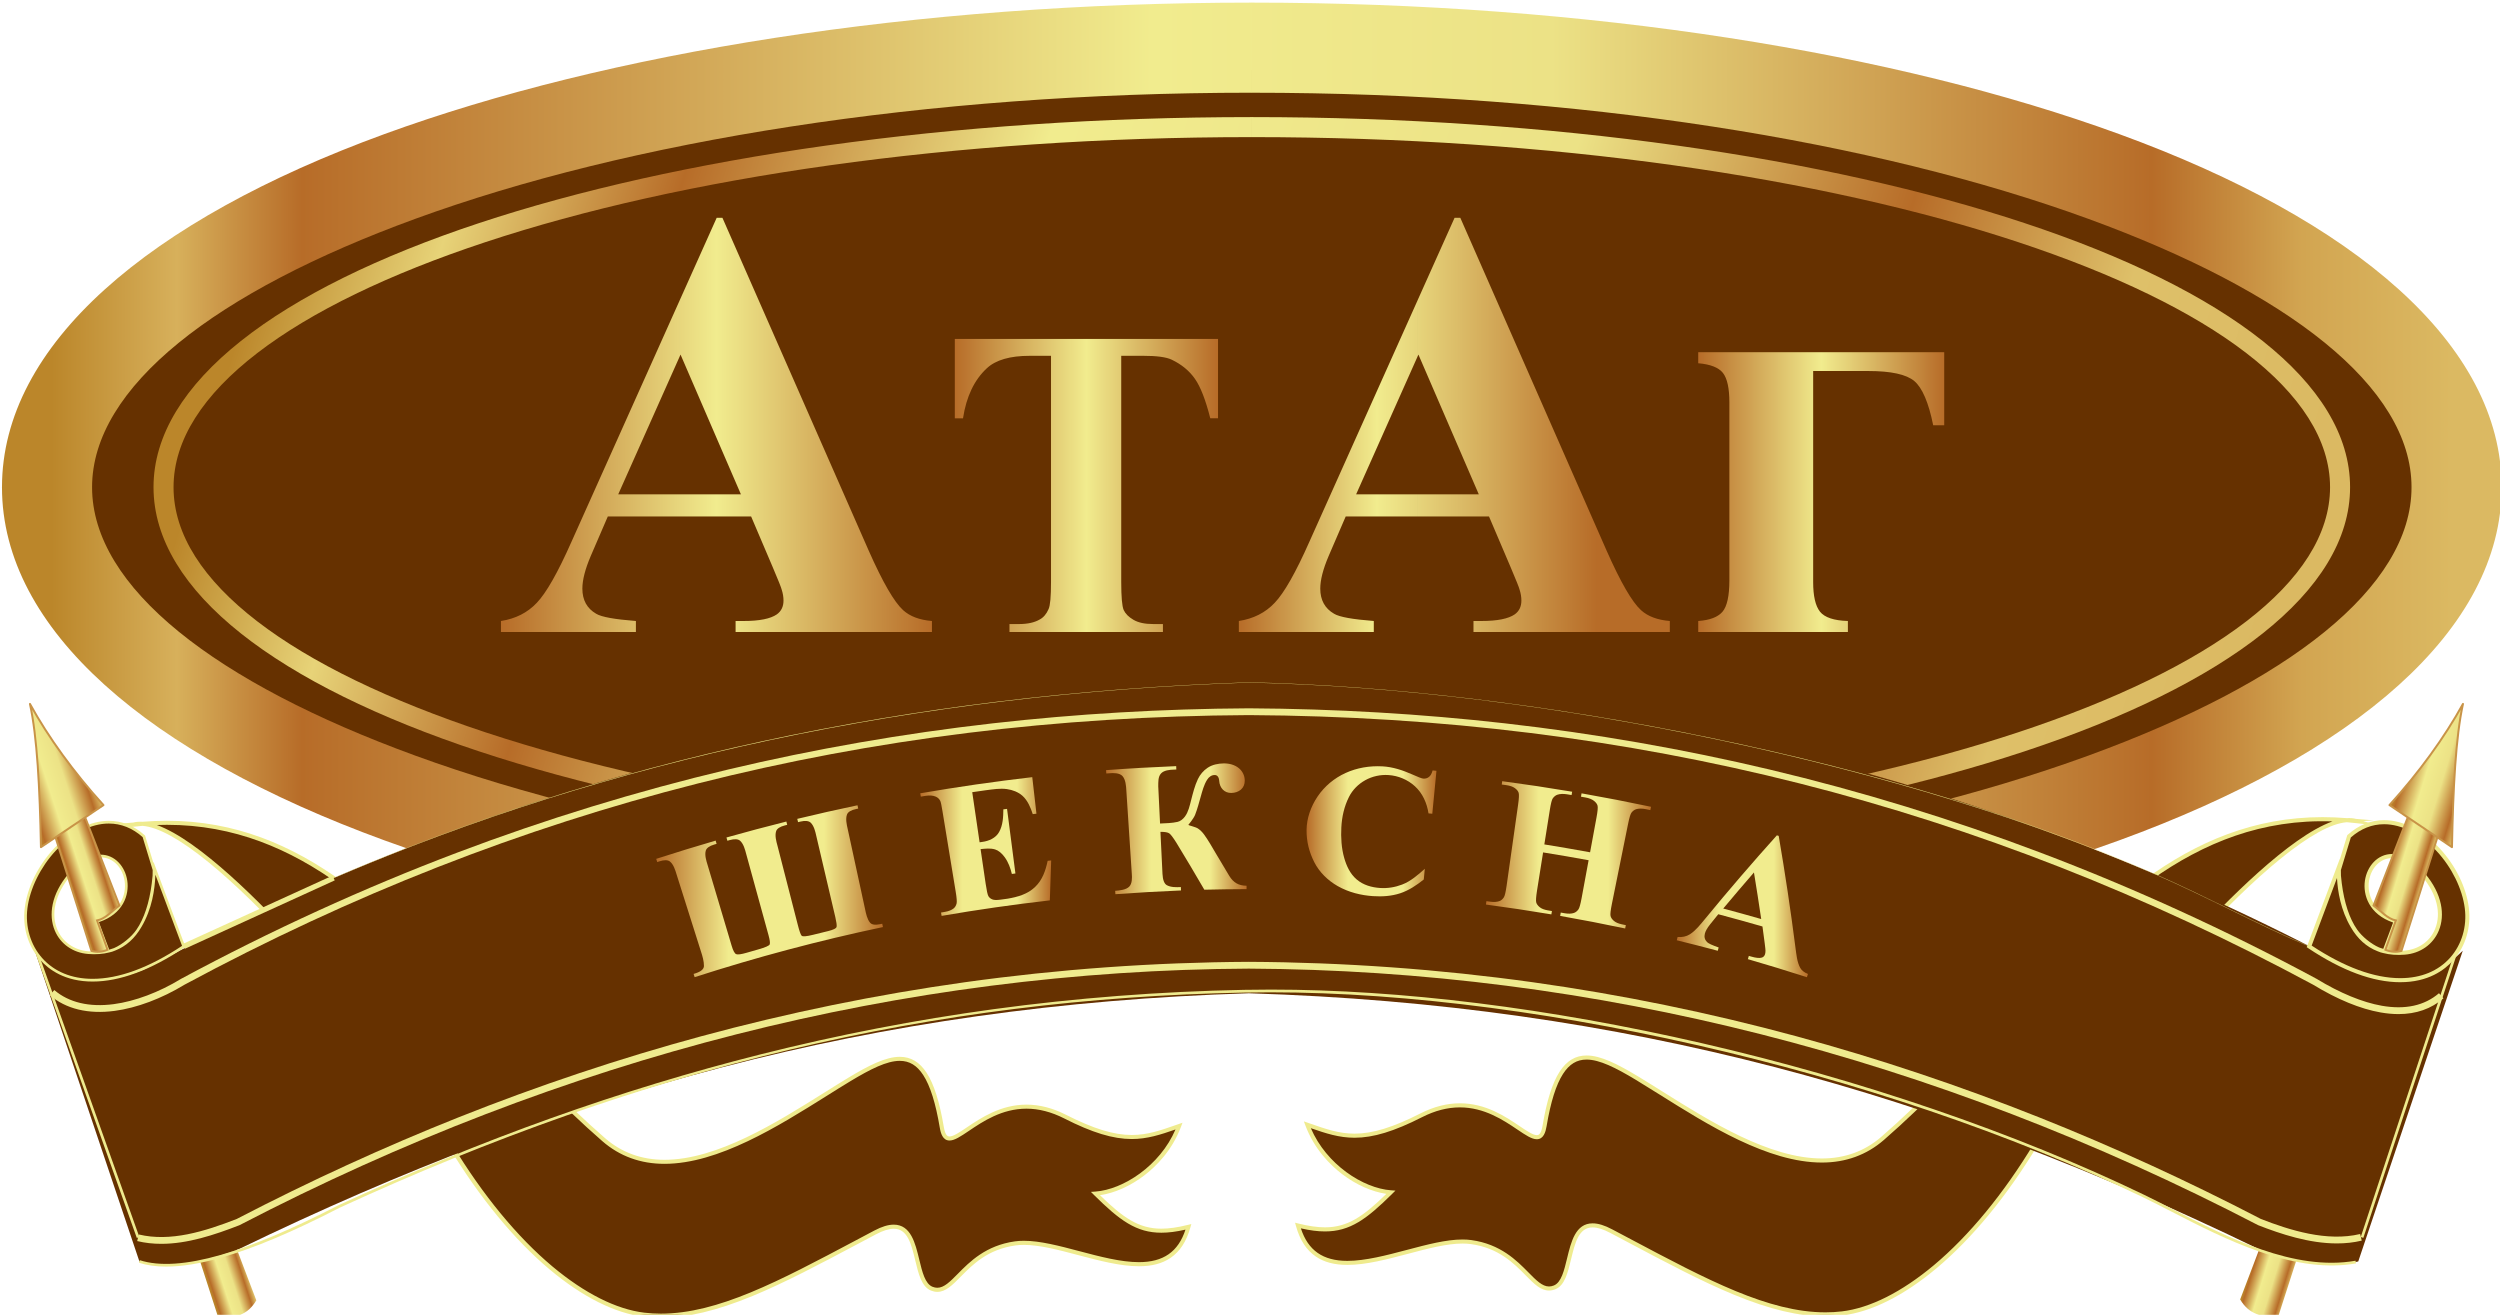 <?xml version="1.0" encoding="utf-8"?>
<!-- Generator: Adobe Illustrator 16.2.0, SVG Export Plug-In . SVG Version: 6.00 Build 0)  -->
<!DOCTYPE svg PUBLIC "-//W3C//DTD SVG 1.1//EN" "http://www.w3.org/Graphics/SVG/1.1/DTD/svg11.dtd">
<svg version="1.1" id="Layer_1" xmlns="http://www.w3.org/2000/svg" xmlns:xlink="http://www.w3.org/1999/xlink" x="0px" y="0px"
	 width="269.87px" height="141.93px" viewBox="0 0 269.87 141.93" enable-background="new 0 0 269.87 141.93" xml:space="preserve">
<g>
	<path fill-rule="evenodd" clip-rule="evenodd" fill="#663100" d="M266.348,52.406c0,23.756-58.273,44.876-131.218,44.876
		S8.031,76.162,8.031,52.406c0-23.757,52.755-44.863,125.699-44.863C206.676,7.543,266.348,28.649,266.348,52.406z"/>
	<linearGradient id="SVGID_1_" gradientUnits="userSpaceOnUse" x1="0.195" y1="52.594" x2="270.065" y2="52.594">
		<stop  offset="0" style="stop-color:#BB862A"/>
		<stop  offset="0.02" style="stop-color:#BB862A"/>
		<stop  offset="0.07" style="stop-color:#D7B05B"/>
		<stop  offset="0.12" style="stop-color:#B76C28"/>
		<stop  offset="0.46" style="stop-color:#F1EC8E"/>
		<stop  offset="0.62" style="stop-color:#ECE286"/>
		<stop  offset="0.86" style="stop-color:#B76C28"/>
		<stop  offset="0.92" style="stop-color:#D2A551"/>
		<stop  offset="0.98" style="stop-color:#DBB962"/>
		<stop  offset="1" style="stop-color:#DBB962"/>
	</linearGradient>
	<path fill-rule="evenodd" clip-rule="evenodd" fill="url(#SVGID_1_)" d="M135.13,0.264h0.006v0.019
		c36.489,0.001,69.593,5.422,93.612,14.186c25.512,9.309,41.295,22.753,41.298,38.123h0.019v0.003v0.002h-0.019
		c-0.002,15.371-15.786,28.816-41.3,38.125c-24.018,8.762-57.119,14.184-93.604,14.185v0.019h-0.013v-9.763h0.013v0.019
		c35.317-0.001,67.235-5.203,90.285-13.613c21.556-7.863,34.892-18.144,34.893-28.971h-0.019v-0.002v-0.003h0.019
		c-0.002-10.826-13.336-21.105-34.891-28.97c-23.051-8.41-54.972-13.613-90.294-13.613v0.02h-0.006V0.264L135.13,0.264z
		 M135.13,0.264h-0.013v0.019C98.632,0.283,65.531,5.705,41.514,14.467C16,23.775,0.216,37.221,0.214,52.592H0.195v0.002v0.003
		h0.019C0.217,67.968,16,81.411,41.512,90.72c24.02,8.764,57.123,14.185,93.611,14.186v0.019h0.007l0,0v-9.763l0,0h-0.007v0.019
		c-35.321,0-67.242-5.203-90.293-13.613C23.275,73.702,9.941,63.424,9.939,52.597h0.019v-0.003v-0.002H9.939
		C9.94,41.765,23.276,31.485,44.832,23.621c23.049-8.409,54.967-13.612,90.285-13.613v0.02h0.013l0,0V0.264L135.13,0.264
		L135.13,0.264z"/>
	<linearGradient id="SVGID_2_" gradientUnits="userSpaceOnUse" x1="26.109" y1="19.263" x2="244.15" y2="85.925">
		<stop  offset="0" style="stop-color:#BB862A"/>
		<stop  offset="0.02" style="stop-color:#BB862A"/>
		<stop  offset="0.1" style="stop-color:#E7D378"/>
		<stop  offset="0.2" style="stop-color:#B76C28"/>
		<stop  offset="0.36" style="stop-color:#F1EC8E"/>
		<stop  offset="0.6" style="stop-color:#ECE286"/>
		<stop  offset="0.76" style="stop-color:#B76C28"/>
		<stop  offset="0.87" style="stop-color:#DEC069"/>
		<stop  offset="0.98" style="stop-color:#DBB962"/>
		<stop  offset="1" style="stop-color:#DBB962"/>
	</linearGradient>
	<path fill-rule="evenodd" clip-rule="evenodd" fill="url(#SVGID_2_)" d="M135.13,12.635h0.007v0.005
		c32.556,0.001,62.045,4.372,83.398,11.438c21.716,7.186,35.149,17.258,35.152,28.512h0.004v0.003v0.002h-0.004
		c-0.002,11.256-13.438,21.329-35.154,28.516c-21.353,7.065-50.838,11.437-83.39,11.438v0.004h-0.014l0,0v-2.17l0,0h0.014v0.004
		c32.306-0.001,61.55-4.333,82.712-11.336c20.8-6.883,33.669-16.246,33.67-26.456h-0.004v-0.002V52.59h0.004
		c-0.001-10.208-12.868-19.57-33.668-26.453c-21.164-7.003-50.411-11.336-82.721-11.336v0.004h-0.007l0,0V12.635L135.13,12.635
		L135.13,12.635z M135.13,92.553v-2.17h-0.007v0.004c-32.311,0-61.558-4.333-82.721-11.336
		c-20.799-6.883-33.667-16.246-33.668-26.455h0.004v-0.003V52.59h-0.004c0.001-10.208,12.869-19.571,33.67-26.453
		c21.162-7.003,50.406-11.335,82.712-11.336v0.004h0.014v-2.17h-0.014v0.005c-32.552,0.001-62.037,4.372-83.39,11.438
		C30.01,31.263,16.574,41.336,16.572,52.59h-0.004v0.003v0.003h0.004c0.002,11.255,13.438,21.328,35.152,28.514
		c21.354,7.066,50.843,11.438,83.398,11.439v0.004H135.13L135.13,92.553z"/>
	<linearGradient id="SVGID_3_" gradientUnits="userSpaceOnUse" x1="244.003" y1="133.139" x2="248.517" y2="134.519">
		<stop  offset="0" style="stop-color:#BB862A"/>
		<stop  offset="0.02" style="stop-color:#BB862A"/>
		<stop  offset="0.08" style="stop-color:#B76C28"/>
		<stop  offset="0.36" style="stop-color:#F1EC8E"/>
		<stop  offset="0.6" style="stop-color:#ECE286"/>
		<stop  offset="0.86" style="stop-color:#B76C28"/>
		<stop  offset="0.98" style="stop-color:#DBB962"/>
		<stop  offset="1" style="stop-color:#DBB962"/>
	</linearGradient>
	<path fill-rule="evenodd" clip-rule="evenodd" fill="url(#SVGID_3_)" d="M247.485,125.366c-1.888,4.969-3.776,9.938-5.665,14.907
		c0.959,1.626,2.357,1.953,4.132,1.779l4.888-15.133L247.485,125.366z"/>
	<g>
		<path fill-rule="evenodd" clip-rule="evenodd" fill="#663100" d="M254.369,88.641c-22.838-2.604-34.112,19.45-51.149,34.25
			c-7.608,6.608-19.288-2.155-26.51-6.506c-5.232-3.151-8.413-4.144-9.979,5.172c-0.755,4.494-5.021-5.378-13.306-1.163
			c-6.308,3.208-8.574,2.324-12.306,1.022c1.604,4.275,5.789,7.056,9.019,7.292c-3.588,3.562-5.515,4.715-10.029,3.587
			c2.321,8.361,13.061,0.998,18.698,1.785c5.638,0.789,6.581,5.858,9.007,4.89c2.426-0.97,0.684-8.94,6.112-6.073
			c9.921,5.241,17.75,9.739,24.936,8.883c5.902-0.703,13.889-6.638,20.894-18.233C227.18,111.256,247.975,86.684,254.369,88.641z"/>
		<path fill="#EFEB8E" d="M197.061,142.104c-2.872,0-6.02-0.747-9.904-2.351c-3.495-1.443-7.301-3.463-11.33-5.602
			c-0.658-0.35-1.325-0.703-2.002-1.061c-0.746-0.395-1.387-0.594-1.906-0.594c-1.497,0-1.898,1.664-2.323,3.426
			c-0.353,1.463-0.685,2.845-1.698,3.25c-0.23,0.092-0.46,0.139-0.684,0.139c-0.906,0-1.621-0.725-2.525-1.643
			c-1.297-1.315-2.91-2.952-5.91-3.371c-0.275-0.039-0.576-0.059-0.895-0.059c-1.706,0-3.741,0.538-5.896,1.108
			c-2.228,0.589-4.531,1.198-6.538,1.198c-1.397,0-2.51-0.293-3.399-0.896c-1.024-0.694-1.729-1.772-2.152-3.298l-0.101-0.363
			l0.365,0.091c1.104,0.276,2.043,0.41,2.868,0.41c2.434,0,4.121-1.167,6.624-3.614c-1.557-0.223-3.268-0.981-4.768-2.125
			c-1.278-0.976-3.005-2.679-3.973-5.259l-0.164-0.439l0.63,0.22c1.764,0.616,3.157,1.104,4.843,1.104
			c1.95,0,4.141-0.673,7.104-2.18c1.432-0.728,2.865-1.097,4.262-1.097c2.793,0,4.91,1.425,6.455,2.466
			c0.774,0.521,1.443,0.972,1.853,0.972c0.134,0,0.448,0,0.619-1.019c0.456-2.712,1.06-4.622,1.847-5.839
			c0.758-1.172,1.709-1.741,2.906-1.741c1.501,0,3.307,0.902,5.557,2.258c0.811,0.488,1.674,1.029,2.587,1.603
			c5.151,3.232,11.563,7.256,17.26,7.256c0.001,0,0.001,0,0.002,0c2.468-0.001,4.622-0.785,6.402-2.331
			c4.527-3.933,8.678-8.412,12.692-12.744c10.373-11.195,20.172-21.771,34.952-21.771c0.859,0,1.74,0.037,2.618,0.109
			c0.356-0.023,0.688,0.004,0.989,0.081l1.91,0.158l-1.13,0.078l1.611,0.494l-2.374-0.271c-0.336-0.038-0.676-0.071-1.01-0.1
			c-1.687,0.125-4.114,1.467-7.217,3.99c-2.748,2.235-6.04,5.433-9.52,9.248c-6.318,6.926-13.012,15.631-16.654,21.662
			c-3.3,5.462-7.071,10.046-10.907,13.256c-3.53,2.954-7.039,4.711-10.148,5.082C198.294,142.068,197.679,142.104,197.061,142.104z
			 M171.918,132.058c0.6,0,1.29,0.211,2.111,0.646c0.678,0.357,1.345,0.711,2.003,1.061c8.315,4.414,14.885,7.9,21.028,7.9l0,0
			c0.602,0,1.198-0.034,1.775-0.104c3.024-0.359,6.454-2.083,9.919-4.982c3.799-3.179,7.538-7.725,10.813-13.146
			c3.656-6.054,10.369-14.786,16.705-21.731c3.97-4.352,10.883-11.377,15.514-13.033c-15.186-0.528-25.142,10.219-35.697,21.611
			c-4.022,4.34-8.182,8.828-12.727,12.777c-1.862,1.617-4.113,2.438-6.69,2.438c0,0-0.001,0-0.002,0
			c-5.823,0-12.294-4.06-17.493-7.323c-0.912-0.571-1.773-1.111-2.581-1.599c-2.187-1.317-3.93-2.194-5.329-2.194
			c-1.051,0-1.857,0.489-2.537,1.541c-0.754,1.165-1.336,3.021-1.782,5.673c-0.1,0.595-0.317,1.385-1.053,1.385
			c-0.544,0-1.195-0.438-2.098-1.046c-1.499-1.01-3.551-2.392-6.21-2.392c-1.327,0-2.693,0.353-4.063,1.049
			c-3.027,1.54-5.279,2.228-7.303,2.228c-1.668,0-3.099-0.47-4.718-1.033c1.687,3.934,5.653,6.486,8.65,6.705l0.481,0.036
			l-0.343,0.34c-2.776,2.755-4.57,4.066-7.263,4.066c-0.767,0.001-1.621-0.109-2.602-0.333c0.779,2.392,2.384,3.51,5.02,3.51
			c1.95,0,4.226-0.602,6.426-1.184c2.183-0.578,4.244-1.123,6.008-1.123c0.338,0,0.66,0.021,0.955,0.063
			c3.147,0.439,4.891,2.207,6.163,3.498c0.832,0.844,1.489,1.511,2.212,1.511c0.17,0,0.34-0.034,0.52-0.106
			c0.803-0.32,1.11-1.596,1.436-2.944C169.593,134.057,170.074,132.058,171.918,132.058z"/>
	</g>
	<g>
		<path fill-rule="evenodd" clip-rule="evenodd" fill="#663100" d="M14.337,89.031c22.838-2.604,33.804,19.201,50.841,34.001
			c7.607,6.608,19.288-2.155,26.51-6.505c5.232-3.152,8.413-4.145,9.979,5.171c0.755,4.494,5.021-5.378,13.305-1.163
			c6.309,3.209,8.576,2.324,12.307,1.022c-1.604,4.275-5.789,7.056-9.019,7.292c3.587,3.562,5.515,4.715,10.029,3.586
			c-2.321,8.362-13.062,0.999-18.698,1.787c-5.637,0.787-6.582,5.857-9.007,4.889c-2.426-0.969-0.683-8.94-6.112-6.072
			c-9.921,5.24-17.75,9.738-24.936,8.882c-5.902-0.703-13.889-6.638-20.894-18.233C41.218,111.398,20.732,87.074,14.337,89.031z"/>
		<path fill="#EFEB8E" d="M71.336,142.246c-0.618,0-1.232-0.036-1.827-0.106c-3.108-0.37-6.618-2.128-10.148-5.082
			c-3.836-3.21-7.607-7.794-10.907-13.256c-3.648-6.04-10.28-14.695-16.502-21.536c-3.488-3.836-6.654-6.92-9.411-9.164
			c-3.069-2.498-5.479-3.828-7.159-3.953c-0.338,0.028-0.68,0.063-1.02,0.102l-2.374,0.271l1.616-0.495l-1.119-0.077l1.896-0.157
			c0.303-0.078,0.639-0.106,0.997-0.083c0.887-0.073,1.776-0.11,2.644-0.11c14.72,0,24.389,10.457,34.626,21.527
			c3.999,4.324,8.135,8.797,12.676,12.741c1.78,1.547,3.935,2.331,6.402,2.331c5.697,0,12.11-4.023,17.264-7.256
			c0.912-0.573,1.775-1.114,2.586-1.603c2.249-1.355,4.055-2.258,5.556-2.258c1.198,0,2.148,0.569,2.906,1.741
			c0.787,1.217,1.391,3.127,1.847,5.84c0.171,1.018,0.485,1.018,0.619,1.018c0.409,0,1.078-0.45,1.852-0.972
			c1.546-1.04,3.663-2.466,6.457-2.466c1.396,0,2.83,0.369,4.26,1.097c2.964,1.507,5.154,2.18,7.104,2.18
			c1.687,0,3.079-0.487,4.843-1.104l0.63-0.22l-0.165,0.439c-0.967,2.58-2.693,4.283-3.972,5.258
			c-1.5,1.145-3.211,1.904-4.769,2.126c2.504,2.447,4.191,3.614,6.625,3.614c0.825,0,1.764-0.134,2.867-0.41l0.367-0.092
			l-0.102,0.363c-0.424,1.525-1.127,2.604-2.152,3.299c-0.891,0.603-2.002,0.896-3.4,0.896c-2.006,0-4.311-0.609-6.538-1.198
			c-2.153-0.57-4.188-1.108-5.894-1.108c-0.318,0-0.62,0.02-0.896,0.059c-3,0.419-4.614,2.056-5.91,3.371
			c-0.904,0.917-1.619,1.642-2.526,1.643c-0.223,0-0.453-0.047-0.683-0.139c-1.013-0.405-1.347-1.786-1.698-3.249
			c-0.425-1.763-0.826-3.427-2.323-3.427c-0.519,0-1.16,0.199-1.906,0.594c-0.677,0.357-1.344,0.711-2.001,1.061
			c-4.029,2.139-7.836,4.159-11.331,5.602C77.355,141.499,74.209,142.246,71.336,142.246z M16.926,89.057
			c4.604,1.646,11.433,8.604,15.352,12.913c6.238,6.86,12.891,15.542,16.553,21.604c3.274,5.421,7.014,9.967,10.813,13.146
			c3.465,2.898,6.895,4.622,9.918,4.982c0.578,0.068,1.175,0.104,1.775,0.104c6.145,0,12.713-3.486,21.029-7.901
			c0.658-0.349,1.326-0.703,2.003-1.062c0.821-0.434,1.512-0.645,2.111-0.645c1.844,0,2.325,2,2.75,3.764
			c0.325,1.35,0.632,2.624,1.435,2.944c0.181,0.072,0.351,0.106,0.52,0.106c0.724,0,1.381-0.666,2.213-1.511
			c1.272-1.29,3.016-3.059,6.163-3.498c0.296-0.042,0.617-0.063,0.956-0.063c1.763,0,3.824,0.545,6.006,1.122
			c2.201,0.582,4.477,1.185,6.426,1.185c2.637-0.001,4.24-1.118,5.021-3.511c-0.98,0.225-1.835,0.334-2.601,0.334
			c-2.693,0-4.488-1.311-7.264-4.066l-0.342-0.34l0.48-0.035c2.996-0.22,6.964-2.772,8.65-6.706
			c-1.619,0.563-3.049,1.033-4.718,1.033c-2.022,0-4.275-0.687-7.304-2.228c-1.368-0.695-2.734-1.049-4.061-1.049
			c-2.66,0-4.713,1.382-6.211,2.392c-0.902,0.607-1.555,1.046-2.098,1.046c-0.735,0-0.953-0.79-1.053-1.385
			c-0.445-2.652-1.029-4.508-1.782-5.673c-0.68-1.052-1.485-1.541-2.537-1.541c-1.399,0-3.143,0.878-5.329,2.194
			c-0.808,0.486-1.668,1.026-2.579,1.599c-5.2,3.263-11.673,7.323-17.497,7.323c-2.577,0-4.828-0.82-6.691-2.438
			c-4.559-3.96-8.702-8.441-12.709-12.774C42.153,99.426,32.548,89.037,18.021,89.037C17.659,89.037,17.293,89.044,16.926,89.057z"
			/>
	</g>
	<linearGradient id="SVGID_4_" gradientUnits="userSpaceOnUse" x1="21.095" y1="134.635" x2="25.354" y2="133.251">
		<stop  offset="0" style="stop-color:#BB862A"/>
		<stop  offset="0.02" style="stop-color:#BB862A"/>
		<stop  offset="0.08" style="stop-color:#B76C28"/>
		<stop  offset="0.36" style="stop-color:#F1EC8E"/>
		<stop  offset="0.6" style="stop-color:#ECE286"/>
		<stop  offset="0.86" style="stop-color:#B76C28"/>
		<stop  offset="0.98" style="stop-color:#DBB962"/>
		<stop  offset="1" style="stop-color:#DBB962"/>
	</linearGradient>
	<path fill-rule="evenodd" clip-rule="evenodd" fill="url(#SVGID_4_)" d="M22.003,125.466c1.889,4.969,3.776,9.938,5.665,14.908
		c-0.959,1.625-2.356,1.952-4.131,1.778l-4.888-15.133L22.003,125.466z"/>
	<path fill-rule="evenodd" clip-rule="evenodd" fill="#663100" d="M134.808,107.222c40.727,1.266,74.243,10.761,108.968,27.592
		c3.689,1.44,7.334,2.193,10.792,1.36l11.283-33.541c-3.407,3.242-6.181,4.127-11.755,2.031
		C214.19,83.176,172.502,74.4,134.808,73.668C97.113,74.4,55.425,83.176,15.52,104.664c-5.574,2.096-8.348,1.211-11.756-2.031
		l11.284,33.541c3.457,0.833,7.103,0.08,10.792-1.36C60.564,117.982,94.08,108.487,134.808,107.222z"/>
	<path fill="#EFEB8E" d="M258.915,109.469c-0.615,0-1.259-0.059-1.933-0.177c-2.205-0.389-4.655-1.396-7.28-2.993
		c-35.937-19.351-73.519-28.87-114.896-29.105c-41.374,0.235-78.956,9.755-114.893,29.105c-2.468,1.502-5.144,2.504-7.534,2.823
		c-2.847,0.38-5.267-0.206-6.998-1.694l0.477-0.556c1.569,1.348,3.791,1.875,6.425,1.523c2.295-0.306,4.872-1.274,7.258-2.728
		l0.017-0.01c9.699-5.223,19.719-9.803,29.781-13.612c9.539-3.611,19.387-6.632,29.268-8.979c9.31-2.212,18.917-3.889,28.556-4.983
		c9.007-1.023,18.308-1.569,27.645-1.622c9.341,0.053,18.642,0.599,27.648,1.622c9.639,1.095,19.246,2.771,28.556,4.983
		c9.881,2.348,19.729,5.368,29.267,8.979c10.063,3.81,20.083,8.39,29.781,13.612l0.017,0.01c2.515,1.531,4.947,2.535,7.035,2.902
		c2.531,0.445,4.607-0.01,6.172-1.354l0.478,0.556C262.444,108.901,260.82,109.469,258.915,109.469z"/>
	<path fill="#EFEB8E" d="M17.413,134.269c-0.876,0-1.745-0.091-2.603-0.298l0.172-0.712c3.407,0.821,7.096-0.318,10.574-1.675
		c7.882-4.094,15.934-7.782,23.931-10.965c8.624-3.433,17.44-6.378,26.202-8.754c9.361-2.538,18.932-4.5,28.445-5.831
		c10.095-1.412,20.414-2.154,30.671-2.206c10.261,0.052,20.58,0.794,30.675,2.206c9.514,1.331,19.083,3.293,28.444,5.831
		c8.763,2.376,17.578,5.321,26.203,8.754c7.997,3.183,16.048,6.871,23.93,10.965c3.11,1.213,7.134,2.488,10.717,1.625l0.171,0.713
		c-0.878,0.212-1.778,0.303-2.682,0.303c-2.99,0.001-6.023-1.002-8.49-1.965l-0.036-0.017
		c-35.007-18.182-71.657-27.495-108.932-27.683c-37.271,0.188-73.922,9.501-108.929,27.683l-0.035,0.017
		C23.1,133.329,20.225,134.269,17.413,134.269z"/>
	<g>
		<path fill-rule="evenodd" clip-rule="evenodd" fill="#663100" d="M252.476,93.895l1.101-3.614
			c5.066-4.533,11.981,1.921,12.713,7.747c0.729,5.795-5.448,11.855-17.016,4.135l3.154-8.418c0.236,4.296,1.597,9.54,7.146,9.092
			c3.506-0.283,5.416-4.337,2.059-8.37c-5.063-6.083-9.305,3.069-3.014,4.981l-1.211,3.234c-0.906-0.113-2.42-1.165-3.143-2.216
			C252.988,98.604,252.452,96.173,252.476,93.895z"/>
		<path fill="#EFEB8E" d="M259.107,106.029c-2.943,0-6.293-1.239-9.956-3.685l-0.146-0.097l3.583-9.562l0.004,0.068l0.791-2.598
			l0.046-0.041c1.174-1.05,2.496-1.582,3.931-1.582c2.013,0,4.196,1.106,5.99,3.036c1.727,1.857,2.877,4.201,3.157,6.43
			c0.262,2.09-0.347,4.15-1.672,5.652c-0.957,1.084-2.727,2.377-5.727,2.377C259.108,106.029,259.107,106.029,259.107,106.029z
			 M249.54,102.075c3.533,2.333,6.751,3.515,9.567,3.515h0.001c2.245,0,4.112-0.771,5.397-2.229
			c1.242-1.407,1.813-3.342,1.565-5.307c-0.265-2.107-1.402-4.42-3.043-6.185c-1.711-1.841-3.776-2.896-5.668-2.896
			c-1.305,0-2.513,0.481-3.592,1.43l-1.073,3.525c-0.002,0.198,0.001,0.399,0.008,0.597l0,0c0.195,2.217,0.68,4.013,1.439,5.338
			c0.096,0.162,0.199,0.324,0.305,0.478c0.512,0.746,1.509,1.56,2.372,1.936c0.146,0.057,0.296,0.106,0.45,0.15l1.063-2.842
			c-2.604-0.892-3.271-2.979-3.042-4.527c0.115-0.774,0.454-1.487,0.954-2.007c0.544-0.564,1.229-0.863,1.979-0.863
			c0.821,0,2.108,0.371,3.579,2.138c0.883,1.061,1.449,2.163,1.683,3.278c0.214,1.018,0.134,2.014-0.231,2.881
			c-0.62,1.475-1.988,2.436-3.662,2.57c-0.84,0.068-1.623,0.01-2.328-0.174l0,0c-0.186-0.035-0.391-0.102-0.611-0.197l0,0
			c-1.194-0.465-2.167-1.34-2.891-2.602c-1.083-1.838-1.411-3.858-1.487-5.303L249.54,102.075z M257.7,102.529
			c0.571,0.111,1.193,0.141,1.856,0.088c1.506-0.122,2.736-0.982,3.292-2.304c0.718-1.707,0.214-3.788-1.384-5.707
			c-1.078-1.295-2.199-1.979-3.241-1.979c-1.253,0-2.28,1.026-2.499,2.495c-0.211,1.419,0.438,3.349,2.958,4.114l0.225,0.068
			L257.7,102.529z"/>
	</g>
	<linearGradient id="SVGID_5_" gradientUnits="userSpaceOnUse" x1="257.168" y1="94.641" x2="261.426" y2="95.942">
		<stop  offset="0" style="stop-color:#BB862A"/>
		<stop  offset="0.02" style="stop-color:#BB862A"/>
		<stop  offset="0.08" style="stop-color:#B76C28"/>
		<stop  offset="0.36" style="stop-color:#F1EC8E"/>
		<stop  offset="0.6" style="stop-color:#ECE286"/>
		<stop  offset="0.86" style="stop-color:#B76C28"/>
		<stop  offset="0.98" style="stop-color:#DBB962"/>
		<stop  offset="1" style="stop-color:#DBB962"/>
	</linearGradient>
	
		<path fill-rule="evenodd" clip-rule="evenodd" fill="url(#SVGID_5_)" stroke="#C89347" stroke-width="0.216" stroke-miterlimit="22.926" d="
		M260.105,87.738l-3.888,10.01c0.765,0.567,1.515,1.442,2.411,1.614c-0.376,1.055-0.753,2.109-1.129,3.165
		c0.578,0.239,1.156,0.281,1.732,0.125l4.227-13.359L260.105,87.738z"/>
	<linearGradient id="SVGID_6_" gradientUnits="userSpaceOnUse" x1="259.457" y1="81.939" x2="266.897" y2="84.213">
		<stop  offset="0" style="stop-color:#BB862A"/>
		<stop  offset="0.02" style="stop-color:#BB862A"/>
		<stop  offset="0.08" style="stop-color:#B76C28"/>
		<stop  offset="0.36" style="stop-color:#F1EC8E"/>
		<stop  offset="0.6" style="stop-color:#ECE286"/>
		<stop  offset="0.86" style="stop-color:#B76C28"/>
		<stop  offset="0.98" style="stop-color:#DBB962"/>
		<stop  offset="1" style="stop-color:#DBB962"/>
	</linearGradient>
	
		<path fill-rule="evenodd" clip-rule="evenodd" fill="url(#SVGID_6_)" stroke="#C89347" stroke-width="0.216" stroke-linejoin="round" stroke-miterlimit="22.926" d="
		M257.938,86.908l6.748,4.54c0.119-6.351,0.412-11.946,1.187-15.46C263.883,79.61,261.127,83.396,257.938,86.908z"/>
	<g>
		<path fill-rule="evenodd" clip-rule="evenodd" fill="#663100" d="M16.63,93.895l-1.1-3.614
			c-5.067-4.533-11.982,1.921-12.714,7.747c-0.728,5.795,5.448,11.855,17.017,4.135l-3.154-8.418
			c-0.237,4.296-1.597,9.54-7.147,9.092c-3.506-0.283-5.416-4.337-2.059-8.37c5.063-6.083,9.306,3.069,3.015,4.981l1.21,3.234
			c0.907-0.113,2.421-1.165,3.143-2.216C16.118,98.604,16.654,96.173,16.63,93.895z"/>
		<path fill="#EFEB8E" d="M9.997,105.957c-2.973,0-4.726-1.279-5.672-2.353c-1.312-1.486-1.914-3.526-1.654-5.596
			c0.278-2.214,1.422-4.542,3.138-6.388c1.78-1.916,3.944-3.014,5.937-3.014c1.417,0,2.723,0.526,3.883,1.563l0.03,0.027
			l0.905,2.974l0.007-0.133l3.44,9.18l-0.097,0.064C16.263,104.721,12.926,105.957,9.997,105.957z M11.745,88.9
			c-1.911,0-3.997,1.064-5.722,2.92c-1.65,1.775-2.795,4.103-3.062,6.225c-0.249,1.986,0.327,3.942,1.583,5.365
			c1.301,1.475,3.186,2.253,5.452,2.253c2.845,0,6.094-1.197,9.657-3.559l-2.876-7.676c-0.003,0.04-0.007,0.079-0.01,0.118l0,0
			c-0.053,1.447-0.354,3.575-1.49,5.503c-0.714,1.244-1.674,2.107-2.852,2.565c-0.218,0.094-0.42,0.16-0.601,0.193l0,0
			c-0.697,0.183-1.473,0.24-2.307,0.174c-1.645-0.133-2.991-1.078-3.601-2.527c-0.358-0.853-0.437-1.834-0.227-2.837
			c0.231-1.103,0.792-2.195,1.667-3.246c1.453-1.745,2.718-2.111,3.523-2.111c0.73,0,1.396,0.291,1.926,0.841
			c0.49,0.509,0.822,1.207,0.935,1.967c0.228,1.535-0.444,3.607-3.065,4.472l1.114,2.975c0.179-0.048,0.354-0.105,0.522-0.171
			c0.875-0.381,1.886-1.205,2.404-1.961c0.106-0.154,0.21-0.317,0.307-0.482c0.766-1.333,1.254-3.141,1.45-5.371
			c0.007-0.203,0.01-0.409,0.009-0.611l-1.083-3.556C14.305,89.393,13.075,88.9,11.745,88.9z M10.883,92.554
			c-1.065,0-2.205,0.693-3.298,2.006c-1.616,1.941-2.124,4.049-1.396,5.782c0.566,1.347,1.82,2.225,3.354,2.348
			c0.703,0.057,1.361,0.021,1.962-0.105l-1.21-3.232l0.149-0.045c2.565-0.779,3.224-2.747,3.009-4.195
			C13.229,93.605,12.172,92.554,10.883,92.554z"/>
	</g>
	<linearGradient id="SVGID_7_" gradientUnits="userSpaceOnUse" x1="7.706" y1="95.982" x2="11.874" y2="94.628">
		<stop  offset="0" style="stop-color:#BB862A"/>
		<stop  offset="0.02" style="stop-color:#BB862A"/>
		<stop  offset="0.08" style="stop-color:#B76C28"/>
		<stop  offset="0.36" style="stop-color:#F1EC8E"/>
		<stop  offset="0.6" style="stop-color:#ECE286"/>
		<stop  offset="0.86" style="stop-color:#B76C28"/>
		<stop  offset="0.98" style="stop-color:#DBB962"/>
		<stop  offset="1" style="stop-color:#DBB962"/>
	</linearGradient>
	
		<path fill-rule="evenodd" clip-rule="evenodd" fill="url(#SVGID_7_)" stroke="#C89347" stroke-width="0.216" stroke-miterlimit="22.926" d="
		M9,87.738l3.888,10.01c-0.765,0.567-1.515,1.442-2.411,1.614c0.377,1.055,0.753,2.109,1.129,3.165
		c-0.578,0.239-1.155,0.281-1.732,0.125L5.646,89.293L9,87.738z"/>
	<linearGradient id="SVGID_8_" gradientUnits="userSpaceOnUse" x1="2.092" y1="84.283" x2="9.53" y2="81.866">
		<stop  offset="0" style="stop-color:#BB862A"/>
		<stop  offset="0.02" style="stop-color:#BB862A"/>
		<stop  offset="0.08" style="stop-color:#B76C28"/>
		<stop  offset="0.36" style="stop-color:#F1EC8E"/>
		<stop  offset="0.6" style="stop-color:#ECE286"/>
		<stop  offset="0.86" style="stop-color:#B76C28"/>
		<stop  offset="0.98" style="stop-color:#DBB962"/>
		<stop  offset="1" style="stop-color:#DBB962"/>
	</linearGradient>
	
		<path fill-rule="evenodd" clip-rule="evenodd" fill="url(#SVGID_8_)" stroke="#C89347" stroke-width="0.216" stroke-linejoin="round" stroke-miterlimit="22.926" d="
		M11.168,86.908l-6.748,4.54c-0.118-6.351-0.412-11.946-1.186-15.46C5.223,79.61,7.979,83.396,11.168,86.908z"/>
	
		<rect x="-6.735" y="118.205" transform="matrix(0.335 0.942 -0.942 0.335 117.796 69.761)" fill="#EFEB8E" width="32.401" height="0.293"/>
	
		<rect x="259.709" y="102.529" transform="matrix(0.95 0.313 -0.313 0.95 50.182 -75.433)" fill="#EFEB8E" width="0.293" height="31.868"/>
	<linearGradient id="SVGID_9_" gradientUnits="userSpaceOnUse" x1="54.077" y1="45.868" x2="100.602" y2="45.868">
		<stop  offset="0" style="stop-color:#B76C28"/>
		<stop  offset="0.5" style="stop-color:#F1EC8E"/>
		<stop  offset="1" style="stop-color:#B76C28"/>
	</linearGradient>
	<path fill-rule="evenodd" clip-rule="evenodd" fill="url(#SVGID_9_)" d="M81.083,55.754h-7.725v-2.393h6.622l-6.518-15.086
		l-0.104,0.235v-6.059l4.009-8.942h0.617l15.791,35.928c1.511,3.408,2.746,5.547,3.717,6.43c0.738,0.672,1.775,1.059,3.109,1.168
		v1.191H79.406v-1.191h0.871c1.699,0,2.9-0.242,3.584-0.717c0.475-0.342,0.717-0.838,0.717-1.488c0-0.386-0.065-0.783-0.198-1.191
		c-0.044-0.198-0.363-1.003-0.97-2.426L81.083,55.754L81.083,55.754z M73.358,55.754v-2.393h-6.622l6.622-14.851v-6.059
		L61.697,58.467c-1.479,3.342-2.735,5.547-3.75,6.605c-1.003,1.07-2.305,1.721-3.87,1.963v1.191h14.567v-1.191
		c-2.283-0.176-3.717-0.43-4.29-0.782c-0.992-0.573-1.489-1.478-1.489-2.713c0-0.927,0.298-2.095,0.904-3.519l1.842-4.268H73.358
		L73.358,55.754z"/>
	<linearGradient id="SVGID_10_" gradientUnits="userSpaceOnUse" x1="133.731" y1="45.868" x2="180.255" y2="45.868">
		<stop  offset="0" style="stop-color:#B76C28"/>
		<stop  offset="0.32" style="stop-color:#F1EC8E"/>
		<stop  offset="0.83" style="stop-color:#B76C28"/>
		<stop  offset="1" style="stop-color:#B76C28"/>
	</linearGradient>
	<path fill-rule="evenodd" clip-rule="evenodd" fill="url(#SVGID_10_)" d="M160.736,55.754h-7.725v-2.393h6.622l-6.517-15.086
		l-0.105,0.235v-6.059l4.009-8.942h0.617l15.792,35.928c1.51,3.408,2.745,5.547,3.716,6.43c0.739,0.672,1.775,1.059,3.109,1.168
		v1.191h-21.194v-1.191h0.871c1.698,0,2.9-0.242,3.584-0.717c0.475-0.342,0.717-0.838,0.717-1.488c0-0.386-0.066-0.783-0.199-1.191
		c-0.043-0.198-0.363-1.003-0.97-2.426L160.736,55.754L160.736,55.754z M153.012,55.754v-2.393h-6.622l6.622-14.851v-6.059
		l-11.661,26.015c-1.478,3.342-2.735,5.547-3.749,6.605c-1.004,1.07-2.305,1.721-3.871,1.963v1.191h14.567v-1.191
		c-2.283-0.176-3.716-0.43-4.29-0.782c-0.992-0.573-1.488-1.478-1.488-2.713c0-0.927,0.298-2.095,0.904-3.519l1.842-4.268H153.012
		L153.012,55.754z"/>
	<linearGradient id="SVGID_11_" gradientUnits="userSpaceOnUse" x1="103.068" y1="52.406" x2="131.484" y2="52.406">
		<stop  offset="0" style="stop-color:#B76C28"/>
		<stop  offset="0.5" style="stop-color:#F1EC8E"/>
		<stop  offset="1" style="stop-color:#B76C28"/>
	</linearGradient>
	<path fill-rule="evenodd" clip-rule="evenodd" fill="url(#SVGID_11_)" d="M131.484,36.585v8.569h-0.836
		c-0.502-1.982-1.052-3.4-1.657-4.261c-0.605-0.868-1.441-1.553-2.501-2.063c-0.589-0.286-1.624-0.422-3.098-0.422h-2.357v24.401
		c0,1.617,0.088,2.629,0.263,3.035c0.184,0.406,0.534,0.756,1.052,1.059c0.525,0.311,1.234,0.462,2.134,0.462h1.052v0.86H108.97
		v-0.86h1.052c0.916,0,1.656-0.167,2.214-0.493c0.405-0.215,0.725-0.59,0.955-1.123c0.176-0.366,0.263-1.346,0.263-2.939V38.409
		h-2.293c-2.127,0-3.68,0.446-4.644,1.354c-1.354,1.259-2.206,3.059-2.563,5.392h-0.885v-8.569H131.484z"/>
	<linearGradient id="SVGID_12_" gradientUnits="userSpaceOnUse" x1="183.32" y1="53.124" x2="209.875" y2="53.124">
		<stop  offset="0" style="stop-color:#B76C28"/>
		<stop  offset="0.5" style="stop-color:#F1EC8E"/>
		<stop  offset="1" style="stop-color:#B76C28"/>
	</linearGradient>
	<path fill-rule="evenodd" clip-rule="evenodd" fill="url(#SVGID_12_)" d="M183.32,67.035c1.246-0.088,2.117-0.418,2.613-0.992
		c0.497-0.573,0.75-1.709,0.75-3.407V43.447c0-1.532-0.231-2.591-0.694-3.187c-0.463-0.585-1.356-0.938-2.669-1.048v-1.19h26.555
		v7.884h-1.191c-0.496-2.459-1.18-4.047-2.04-4.774c-0.86-0.717-2.503-1.081-4.94-1.081h-5.977v22.783
		c0,1.5,0.242,2.569,0.738,3.198c0.497,0.617,1.5,0.96,3.011,1.003v1.191H183.32V67.035z"/>
	<path fill="#EFEB8E" d="M17.938,136.728c-1.106,0-2.086-0.138-2.936-0.415l0.091-0.278c2.096,0.683,5.029,0.493,8.719-0.563
		c3.481-0.996,7.76-2.801,12.716-5.364l0.006-0.003c15.555-7.156,30.465-12.485,45.581-16.293
		c8.289-2.088,16.751-3.728,25.149-4.874c8.862-1.209,17.964-1.911,27.053-2.087c0.945-0.019,1.903-0.028,2.868-0.028
		c14.034,0,30.05,1.988,46.536,5.789c8.504,1.96,16.909,4.354,24.98,7.116c8.164,2.794,15.832,5.91,22.792,9.265
		c0.947,0.456,1.968,0.98,3.048,1.536c5.837,3.002,13.102,6.737,19.736,5.562l0.052,0.289c-2.993,0.53-6.376,0.124-10.342-1.242
		c-3.414-1.176-6.69-2.861-9.581-4.348c-1.078-0.555-2.097-1.078-3.04-1.533c-28.663-13.813-67.663-22.698-97.044-22.112
		c-33.603,0.65-64.637,8.031-97.666,23.228c-4.97,2.57-9.265,4.381-12.764,5.383C21.624,136.402,19.633,136.728,17.938,136.728z"/>
	
		<line fill-rule="evenodd" clip-rule="evenodd" fill="none" stroke="#EFEB8E" stroke-width="0.567" stroke-miterlimit="22.926" x1="19.833" y1="102.162" x2="36.017" y2="94.776"/>
	<path fill="#EFEB8E" d="M249.268,102.175c-2.718-1.132-5.473-2.479-8.389-3.906c-2.611-1.278-5.313-2.6-8.187-3.862
		c-26.638-11.709-65.975-20.037-97.886-20.724c-35.821,1.215-69.058,8.316-98.784,21.107l-0.012-0.027
		c7.268-3.127,14.814-5.946,22.431-8.379c7.743-2.473,15.782-4.618,23.896-6.377c8.241-1.786,16.797-3.225,25.431-4.276
		c8.764-1.066,17.861-1.766,27.039-2.077c7.565,0.163,15.707,0.764,24.199,1.785c8.479,1.021,17.115,2.438,25.669,4.212
		c17.99,3.731,34.599,8.824,48.029,14.729c2.874,1.264,5.575,2.585,8.188,3.863c2.916,1.427,5.67,2.774,8.387,3.906L249.268,102.175
		z"/>
	<g>
		<g>
			<linearGradient id="SVGID_13_" gradientUnits="userSpaceOnUse" x1="70.836" y1="96.209" x2="95.314" y2="96.209">
				<stop  offset="0" style="stop-color:#B76C28"/>
				<stop  offset="0.32" style="stop-color:#F1EC8E"/>
				<stop  offset="0.5" style="stop-color:#F1EC8E"/>
				<stop  offset="0.74" style="stop-color:#F1EC8E"/>
				<stop  offset="1" style="stop-color:#B76C28"/>
			</linearGradient>
			<path fill-rule="evenodd" clip-rule="evenodd" fill="url(#SVGID_13_)" d="M70.949,93.061c-0.045-0.14-0.068-0.209-0.113-0.349
				c2.129-0.688,4.268-1.345,6.416-1.971c0.041,0.141,0.061,0.212,0.102,0.353c-0.1,0.028-0.149,0.043-0.25,0.072
				c-0.513,0.149-0.831,0.375-0.914,0.65c-0.143,0.478,0.047,1.089,0.195,1.564c0.864,2.902,1.729,5.804,2.593,8.705
				c0.16,0.538,0.324,0.843,0.49,0.914c0.167,0.07,0.546,0.018,1.141-0.154c0.493-0.143,0.739-0.214,1.233-0.354
				c0.777-0.221,1.194-0.401,1.248-0.55c0.055-0.148,0.012-0.48-0.131-0.996c-0.803-2.92-1.605-5.839-2.408-8.759
				c-0.125-0.482-0.289-1.101-0.662-1.431c-0.216-0.19-0.609-0.212-1.13-0.065c-0.096,0.027-0.144,0.041-0.239,0.068
				c-0.04-0.142-0.061-0.212-0.1-0.353c2.147-0.604,4.303-1.179,6.468-1.721c0.036,0.143,0.054,0.214,0.089,0.356
				c-0.101,0.024-0.15,0.037-0.252,0.063c-0.517,0.129-0.844,0.34-0.937,0.609c-0.163,0.472,0.006,1.094,0.138,1.575
				c0.734,2.862,1.47,5.725,2.205,8.587c0.162,0.634,0.296,1.01,0.4,1.13c0.104,0.12,0.521,0.085,1.25-0.097
				c0.523-0.131,1.046-0.259,1.57-0.385c0.612-0.147,0.934-0.305,0.962-0.479c0.029-0.173-0.018-0.52-0.14-1.041
				c-0.684-2.915-1.367-5.831-2.051-8.746c-0.107-0.486-0.248-1.098-0.604-1.445c-0.211-0.205-0.602-0.246-1.126-0.119
				c-0.097,0.023-0.145,0.035-0.241,0.059c-0.035-0.143-0.052-0.214-0.087-0.356c2.161-0.521,4.329-1.009,6.504-1.467
				c0.03,0.144,0.045,0.215,0.075,0.358c-0.097,0.021-0.146,0.03-0.243,0.051c-0.527,0.111-0.863,0.313-0.965,0.586
				c-0.176,0.466-0.037,1.084,0.075,1.569c0.626,2.888,1.252,5.776,1.878,8.664c0.1,0.484,0.221,1.06,0.53,1.441
				c0.182,0.224,0.558,0.279,1.092,0.167c0.091-0.019,0.137-0.028,0.228-0.047c0.03,0.143,0.045,0.215,0.075,0.358
				c-6.868,1.447-13.647,3.251-20.327,5.407c-0.045-0.139-0.067-0.209-0.113-0.349c0.09-0.028,0.134-0.043,0.224-0.072
				c0.588-0.19,0.891-0.457,0.893-0.79c0.003-0.518-0.157-1.052-0.318-1.547c-0.878-2.773-1.755-5.547-2.633-8.319
				c-0.144-0.478-0.332-1.098-0.724-1.407c-0.226-0.179-0.618-0.184-1.128-0.019C71.092,93.015,71.044,93.029,70.949,93.061z"/>
			<linearGradient id="SVGID_14_" gradientUnits="userSpaceOnUse" x1="99.339" y1="91.378" x2="113.476" y2="91.378">
				<stop  offset="0" style="stop-color:#B76C28"/>
				<stop  offset="0.32" style="stop-color:#F1EC8E"/>
				<stop  offset="0.5" style="stop-color:#F1EC8E"/>
				<stop  offset="0.74" style="stop-color:#F1EC8E"/>
				<stop  offset="1" style="stop-color:#B76C28"/>
			</linearGradient>
			<path fill-rule="evenodd" clip-rule="evenodd" fill="url(#SVGID_14_)" d="M104.951,85.515c0.264,1.804,0.529,3.606,0.794,5.41
				c0.112-0.017,0.167-0.024,0.279-0.041c0.722-0.095,1.46-0.411,1.826-1.066c0.417-0.748,0.45-1.608,0.46-2.45
				c0.16-0.021,0.239-0.031,0.399-0.052c0.302,2.324,0.603,4.649,0.904,6.975c-0.154,0.02-0.231,0.03-0.386,0.05
				c-0.149-0.634-0.381-1.269-0.764-1.797c-0.324-0.448-0.684-0.742-1.053-0.852c-0.512-0.151-1.026-0.084-1.559-0.031
				c0.183,1.248,0.366,2.495,0.55,3.743c0.107,0.732,0.205,1.175,0.292,1.329c0.088,0.154,0.226,0.271,0.414,0.35
				c0.189,0.08,0.477,0.092,0.864,0.037c0.324-0.045,0.486-0.067,0.811-0.111c1.082-0.188,2.135-0.479,2.948-1.256
				c0.801-0.764,1.14-1.771,1.365-2.829c0.151-0.017,0.227-0.025,0.378-0.042c-0.053,1.438-0.102,2.875-0.146,4.312
				c-3.911,0.446-7.804,1.005-11.683,1.674c-0.025-0.145-0.038-0.217-0.063-0.361c0.18-0.031,0.269-0.047,0.448-0.077
				c0.392-0.067,0.696-0.195,0.912-0.366c0.152-0.12,0.261-0.304,0.321-0.535c0.043-0.166,0.017-0.585-0.093-1.249
				c-0.477-2.906-0.954-5.813-1.432-8.72c-0.098-0.6-0.174-0.97-0.233-1.096c-0.101-0.214-0.271-0.37-0.479-0.463
				c-0.297-0.133-0.682-0.167-1.148-0.087c-0.191,0.033-0.286,0.049-0.477,0.082c-0.025-0.144-0.038-0.216-0.063-0.36
				c4.016-0.693,8.047-1.274,12.095-1.744c0.15,1.315,0.301,2.631,0.451,3.946c-0.159,0.018-0.238,0.027-0.398,0.046
				c-0.23-0.707-0.547-1.473-1.104-1.974c-0.46-0.414-1.079-0.643-1.69-0.729c-0.74-0.104-1.517,0.029-2.255,0.122
				C105.941,85.371,105.446,85.442,104.951,85.515z"/>
			<linearGradient id="SVGID_15_" gradientUnits="userSpaceOnUse" x1="119.397" y1="89.469" x2="134.567" y2="89.469">
				<stop  offset="0" style="stop-color:#B76C28"/>
				<stop  offset="0.32" style="stop-color:#F1EC8E"/>
				<stop  offset="0.5" style="stop-color:#F1EC8E"/>
				<stop  offset="0.74" style="stop-color:#F1EC8E"/>
				<stop  offset="1" style="stop-color:#B76C28"/>
			</linearGradient>
			<path fill-rule="evenodd" clip-rule="evenodd" fill="url(#SVGID_15_)" d="M119.396,83.135c2.521-0.187,5.045-0.33,7.571-0.433
				c0.005,0.146,0.008,0.22,0.014,0.366c-0.099,0.004-0.147,0.006-0.246,0.01c-0.473,0.01-1.106,0.074-1.413,0.424
				c-0.319,0.363-0.283,0.895-0.291,1.387c0.064,1.336,0.129,2.672,0.194,4.008c0.63-0.029,1.29-0.039,1.892-0.178
				c0.284-0.065,0.564-0.268,0.794-0.574c0.372-0.5,0.511-1.161,0.666-1.762c0.198-0.771,0.391-1.559,0.733-2.281
				c0.233-0.492,0.597-0.92,1.05-1.221c0.505-0.336,1.129-0.463,1.726-0.473c0.586-0.01,1.199,0.139,1.658,0.523
				c0.393,0.33,0.626,0.814,0.625,1.329c0,0.408-0.135,0.733-0.41,0.973c-0.273,0.239-0.623,0.353-1.023,0.364
				c-0.77,0.021-1.273-0.549-1.323-1.29c-0.029-0.429-0.203-0.65-0.503-0.645c-0.32,0.006-0.599,0.182-0.811,0.522
				c-0.342,0.549-0.511,1.208-0.687,1.83c-0.184,0.645-0.355,1.307-0.599,1.934c-0.166,0.431-0.737,1.1-0.737,1.1
				c0.014,0.048,0.793,0.219,1.036,0.384c0.244,0.165,0.471,0.383,0.666,0.651c0.47,0.646,0.87,1.363,1.281,2.057
				c0.485,0.803,0.966,1.607,1.442,2.415c0.221,0.36,0.48,0.627,0.78,0.8c0.301,0.172,0.662,0.258,1.084,0.257
				c0,0.146,0.001,0.22,0.001,0.366c-1.521,0.006-3.04,0.027-4.56,0.064c-0.983-1.696-1.986-3.381-3.008-5.055
				c-0.354-0.567-0.611-0.908-0.772-1.023s-0.48-0.172-0.958-0.168c0.073,1.514,0.147,3.027,0.221,4.541
				c0.031,0.646,0.191,1.063,0.468,1.217c0.433,0.24,1.023,0.229,1.516,0.203c0.006,0.146,0.009,0.22,0.015,0.366
				c-2.363,0.097-4.723,0.23-7.082,0.404c-0.011-0.146-0.017-0.219-0.027-0.365c0.5-0.038,1.171-0.105,1.519-0.451
				c0.321-0.319,0.316-0.951,0.276-1.403c-0.195-2.988-0.392-5.977-0.587-8.965c-0.026-0.516-0.081-1.184-0.413-1.562
				c-0.313-0.354-0.978-0.351-1.439-0.306c-0.125,0.01-0.187,0.014-0.311,0.023C119.412,83.354,119.407,83.281,119.396,83.135z"/>
			<linearGradient id="SVGID_16_" gradientUnits="userSpaceOnUse" x1="141.038" y1="89.734" x2="155.062" y2="89.734">
				<stop  offset="0" style="stop-color:#B76C28"/>
				<stop  offset="0.32" style="stop-color:#F1EC8E"/>
				<stop  offset="0.5" style="stop-color:#F1EC8E"/>
				<stop  offset="0.74" style="stop-color:#F1EC8E"/>
				<stop  offset="1" style="stop-color:#B76C28"/>
			</linearGradient>
			<path fill-rule="evenodd" clip-rule="evenodd" fill="url(#SVGID_16_)" d="M155.063,83.207c-0.149,1.545-0.299,3.089-0.449,4.634
				c-0.163-0.016-0.244-0.023-0.408-0.039c-0.169-1.11-0.638-2.177-1.479-2.938c-0.779-0.706-1.776-1.122-2.822-1.197
				c-0.879-0.063-1.765,0.129-2.534,0.558c-0.744,0.414-1.364,1.034-1.75,1.797c-0.525,1.037-0.769,2.17-0.827,3.291
				c-0.057,1.087,0.008,2.25,0.311,3.304c0.249,0.865,0.626,1.7,1.341,2.314c0.719,0.619,1.634,0.862,2.511,0.924
				c0.817,0.057,1.623-0.072,2.404-0.37c0.91-0.348,1.7-1.035,2.443-1.7c-0.045,0.462-0.066,0.692-0.11,1.154
				c-0.783,0.618-1.591,1.172-2.544,1.488c-0.954,0.315-1.963,0.373-2.931,0.309c-1.308-0.086-2.634-0.412-3.819-1.085
				c-1.068-0.607-1.984-1.507-2.53-2.583c-0.558-1.101-0.84-2.234-0.83-3.467c0.01-1.264,0.462-2.539,1.181-3.608
				c0.769-1.142,1.829-2.003,3.025-2.549c1.241-0.565,2.596-0.79,3.983-0.718c1.103,0.058,2.183,0.414,3.188,0.859
				c0.632,0.279,1.041,0.448,1.219,0.465c0.229,0.02,0.433-0.039,0.614-0.178s0.313-0.374,0.396-0.704
				C154.812,83.183,154.896,83.19,155.063,83.207z"/>
			<linearGradient id="SVGID_17_" gradientUnits="userSpaceOnUse" x1="160.406" y1="92.277" x2="178.231" y2="92.277">
				<stop  offset="0" style="stop-color:#B76C28"/>
				<stop  offset="0.32" style="stop-color:#F1EC8E"/>
				<stop  offset="0.5" style="stop-color:#F1EC8E"/>
				<stop  offset="0.74" style="stop-color:#F1EC8E"/>
				<stop  offset="1" style="stop-color:#B76C28"/>
			</linearGradient>
			<path fill-rule="evenodd" clip-rule="evenodd" fill="url(#SVGID_17_)" d="M166.574,92.016c-0.219,1.369-0.436,2.738-0.654,4.108
				c-0.107,0.679-0.137,1.108-0.088,1.29c0.05,0.182,0.176,0.354,0.379,0.518c0.201,0.163,0.492,0.275,0.87,0.339
				c0.18,0.03,0.27,0.045,0.448,0.075c-0.024,0.145-0.036,0.217-0.061,0.361c-2.349-0.394-4.703-0.748-7.063-1.063
				c0.019-0.146,0.028-0.219,0.048-0.364c0.18,0.024,0.27,0.036,0.45,0.06c0.393,0.053,0.721,0.021,0.978-0.076
				c0.182-0.068,0.34-0.212,0.467-0.414c0.091-0.146,0.19-0.554,0.286-1.221c0.413-2.916,0.827-5.832,1.24-8.748
				c0.097-0.68,0.118-1.11,0.064-1.291c-0.054-0.182-0.19-0.353-0.41-0.513c-0.22-0.161-0.532-0.269-0.937-0.323
				c-0.192-0.025-0.288-0.038-0.479-0.063c0.02-0.146,0.029-0.218,0.048-0.363c2.523,0.337,5.04,0.716,7.551,1.137
				c-0.024,0.145-0.037,0.217-0.062,0.361c-0.19-0.032-0.286-0.048-0.477-0.08c-0.418-0.069-0.769-0.05-1.042,0.039
				c-0.194,0.063-0.368,0.198-0.511,0.399c-0.101,0.145-0.206,0.549-0.313,1.215c-0.199,1.252-0.398,2.504-0.598,3.756
				c1.649,0.266,3.296,0.549,4.939,0.85c0.23-1.247,0.461-2.494,0.69-3.74c0.125-0.676,0.165-1.105,0.118-1.288
				c-0.046-0.183-0.178-0.36-0.395-0.53s-0.526-0.292-0.93-0.363c-0.187-0.033-0.279-0.049-0.466-0.082
				c0.024-0.145,0.038-0.217,0.063-0.361c2.509,0.442,5.008,0.926,7.499,1.452c-0.03,0.144-0.045,0.215-0.076,0.358
				c-0.186-0.039-0.278-0.059-0.464-0.098c-0.422-0.089-0.774-0.082-1.044-0.005c-0.196,0.056-0.377,0.182-0.527,0.378
				c-0.106,0.139-0.229,0.539-0.363,1.199c-0.584,2.887-1.168,5.773-1.752,8.66c-0.137,0.674-0.185,1.102-0.146,1.285
				c0.039,0.183,0.158,0.36,0.357,0.533c0.198,0.172,0.486,0.297,0.862,0.376c0.175,0.036,0.262,0.055,0.436,0.092
				c-0.03,0.144-0.046,0.216-0.076,0.358c-2.331-0.491-4.669-0.943-7.015-1.357c0.025-0.145,0.038-0.217,0.063-0.361
				c0.175,0.031,0.263,0.047,0.438,0.077c0.398,0.07,0.729,0.052,0.982-0.035c0.183-0.063,0.353-0.192,0.494-0.393
				c0.1-0.143,0.214-0.545,0.337-1.207c0.251-1.364,0.504-2.728,0.756-4.091C169.855,92.561,168.217,92.279,166.574,92.016z"/>
			<linearGradient id="SVGID_18_" gradientUnits="userSpaceOnUse" x1="181.005" y1="97.83" x2="195.165" y2="97.83">
				<stop  offset="0" style="stop-color:#B76C28"/>
				<stop  offset="0.32" style="stop-color:#F1EC8E"/>
				<stop  offset="0.5" style="stop-color:#F1EC8E"/>
				<stop  offset="0.74" style="stop-color:#F1EC8E"/>
				<stop  offset="1" style="stop-color:#B76C28"/>
			</linearGradient>
			<path fill-rule="evenodd" clip-rule="evenodd" fill="url(#SVGID_18_)" d="M190.254,100.011c-1.586-0.458-3.177-0.897-4.771-1.321
				c-0.361,0.446-0.541,0.67-0.899,1.117c-0.295,0.373-0.478,0.697-0.548,0.973c-0.095,0.364-0.012,0.672,0.243,0.923
				c0.15,0.147,0.565,0.339,1.245,0.576c-0.038,0.142-0.058,0.212-0.096,0.354c-1.471-0.392-2.944-0.77-4.423-1.133
				c0.034-0.143,0.052-0.214,0.087-0.356c0.496,0.047,0.946-0.048,1.326-0.289c0.65-0.414,1.152-1.08,1.647-1.672
				c2.516-3.061,5.097-6.063,7.744-9.009c0.079,0.022,0.119,0.034,0.198,0.056c0.688,3.999,1.29,8.01,1.805,12.035
				c0.106,0.736,0.162,1.587,0.53,2.234c0.149,0.264,0.432,0.479,0.822,0.64c-0.045,0.14-0.067,0.21-0.113,0.349
				c-2.114-0.683-4.237-1.333-6.371-1.949c0.04-0.142,0.061-0.212,0.102-0.353c0.105,0.03,0.158,0.045,0.264,0.075
				c0.514,0.149,0.899,0.188,1.145,0.107c0.172-0.056,0.288-0.183,0.345-0.373c0.033-0.113,0.043-0.242,0.045-0.369
				c0.001-0.058-0.023-0.327-0.084-0.799C190.417,101.221,190.336,100.615,190.254,100.011L190.254,100.011z M190.119,99.209
				L190.119,99.209c-0.247-1.679-0.508-3.354-0.783-5.028c-1.117,1.288-2.223,2.586-3.316,3.894
				C187.39,98.439,188.756,98.818,190.119,99.209z"/>
		</g>
	</g>
</g>
</svg>
